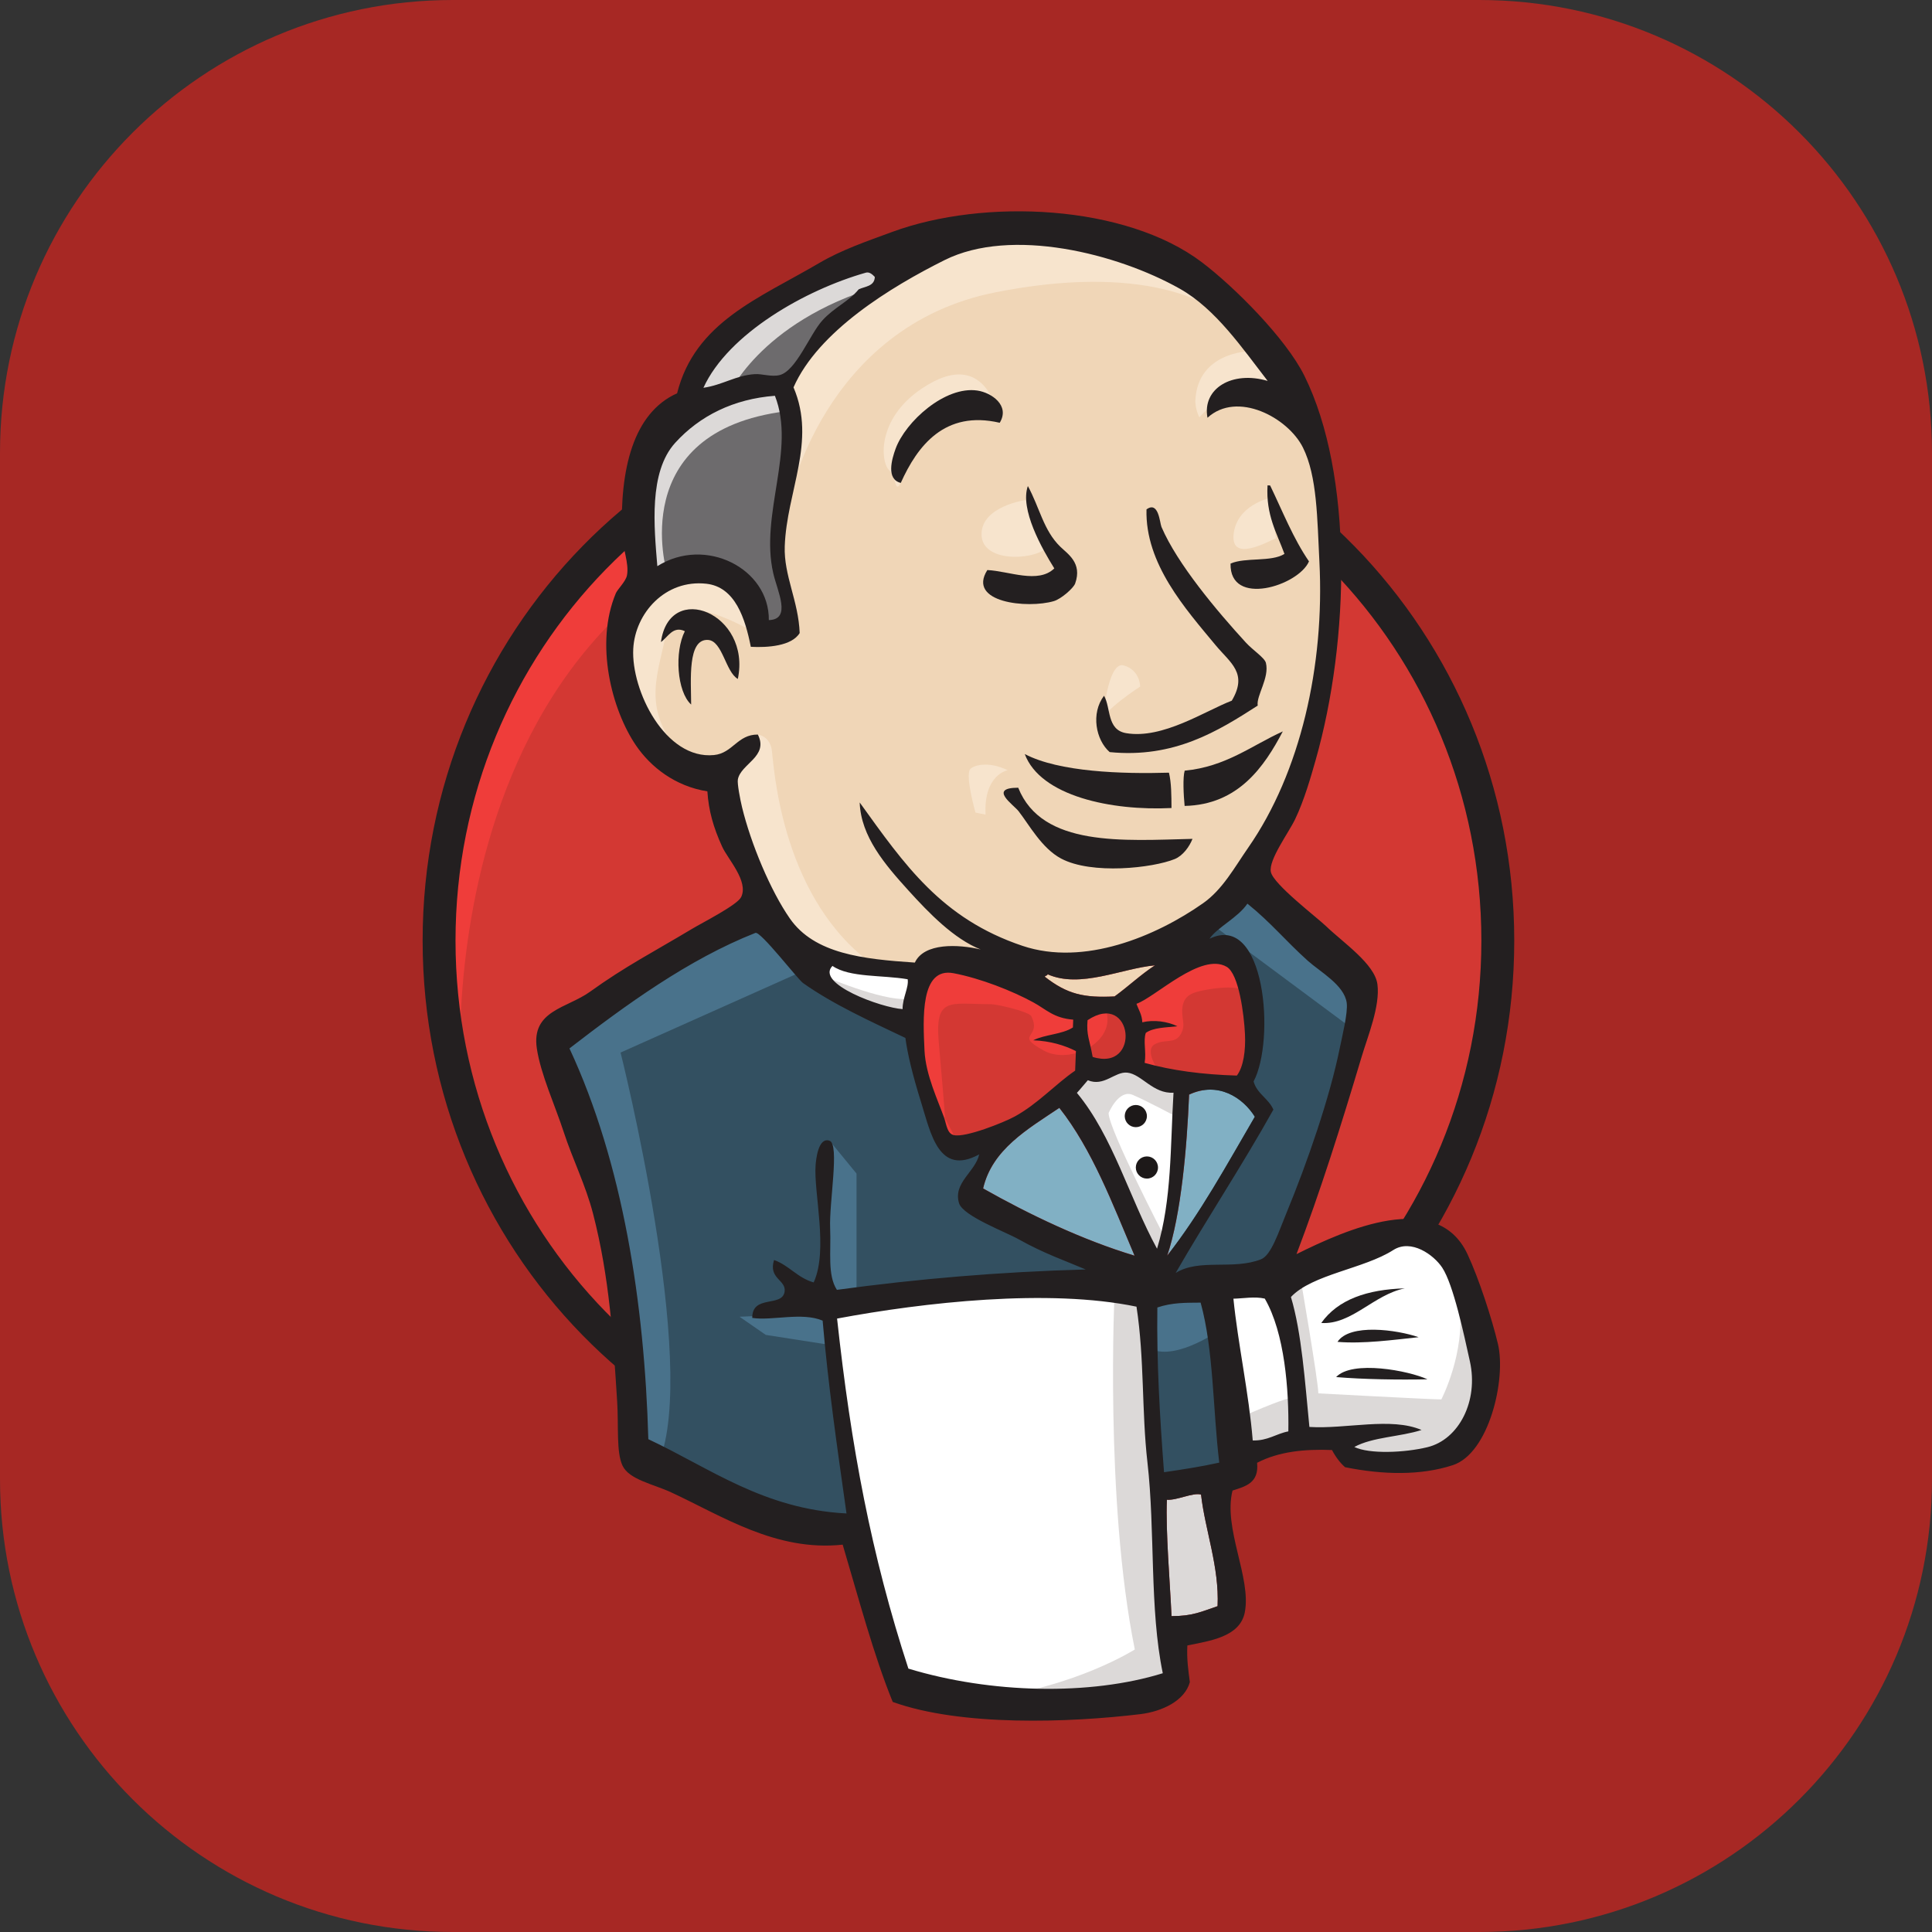 <svg width="256" height="256" viewBox="0 0 256 256" fill="none" xmlns="http://www.w3.org/2000/svg">
<rect x="0" y="0" width="256" height="256" fill="#333333" stroke="none"/>
<g clip-path="url(#clip0_248_1973)">
<path d="M196 0H60C26.863 0 0 26.863 0 60V196C0 229.137 26.863 256 60 256H196C229.137 256 256 229.137 256 196V60C256 26.863 229.137 0 196 0Z" fill="#A72824"/>
<path fill-rule="evenodd" clip-rule="evenodd" d="M198.468 124.375C198.468 163.999 167.063 196.122 128.323 196.122C89.584 196.122 58.179 163.999 58.179 124.375C58.179 84.749 89.584 52.626 128.323 52.626C167.063 52.626 198.468 84.749 198.468 124.375Z" fill="#D33833"/>
<path d="M61.038 142.144C61.038 142.144 55.96 67.323 124.903 65.185L120.092 57.169L82.683 69.728L71.994 82.02L62.641 99.924L57.296 120.767L58.9 134.662" fill="#EF3D3A"/>
<path d="M80.281 75.43C67.974 88.022 60.358 105.409 60.358 124.643C60.358 143.873 67.974 161.261 80.281 173.852C92.594 186.441 109.563 194.21 128.322 194.21C147.083 194.21 164.053 186.441 176.365 173.852C188.671 161.261 196.289 143.873 196.289 124.643C196.289 105.409 188.671 88.022 176.365 75.43C164.053 62.842 147.083 55.074 128.322 55.072C109.563 55.074 92.594 62.842 80.281 75.43ZM77.165 176.897C64.086 163.521 56 145.034 56 124.643C56 104.247 64.086 85.763 77.165 72.386C90.242 59.006 108.343 50.713 128.322 50.716C148.303 50.713 166.405 59.006 179.479 72.386C192.56 85.763 200.647 104.249 200.646 124.643C200.647 145.034 192.56 163.521 179.479 176.897C166.405 190.275 148.303 198.568 128.322 198.568C108.343 198.568 90.242 190.275 77.165 176.897Z" fill="#231F20"/>
<path fill-rule="evenodd" clip-rule="evenodd" d="M157.851 124.773L147.161 126.376L132.731 127.979L123.378 128.245L114.294 127.979L107.346 125.841L101.199 119.161L96.389 105.533L95.321 102.593L88.907 100.456L85.166 94.309L82.494 85.491L85.434 77.742L92.381 75.337L97.993 78.01L100.666 83.888L103.872 83.353L104.941 82.018L103.872 75.871L103.604 68.122L105.208 57.434L105.145 51.328L110.018 43.538L118.569 37.392L133.533 30.979L150.1 33.384L164.53 43.805L171.211 54.494L175.486 62.243L176.555 81.483L173.348 98.051L167.469 112.747L161.858 120.497" fill="#F0D6B7"/>
<path fill-rule="evenodd" clip-rule="evenodd" d="M148.765 171L110.552 172.604V179.017L113.759 201.463L112.156 203.334L85.434 194.248L83.563 191.042L80.891 160.847L74.746 142.676L73.409 138.4L94.786 123.703L101.467 121.031L107.346 128.246L112.423 132.789L118.302 134.66L120.974 135.461L124.18 149.356L126.586 152.296L132.731 150.158L128.455 158.442L151.704 169.398L148.765 171Z" fill="#335061"/>
<path fill-rule="evenodd" clip-rule="evenodd" d="M85.434 77.742L92.381 75.337L97.993 78.01L100.666 83.888L103.872 83.354L104.674 80.147L103.071 74.002L104.674 59.304L103.337 51.288L108.147 45.676L118.569 37.392L115.63 33.384L100.932 40.599L94.786 45.409L91.312 52.891L85.968 60.106L84.365 68.657L85.434 77.742Z" fill="#6D6B6D"/>
<path fill-rule="evenodd" clip-rule="evenodd" d="M96.39 52.624C96.39 52.624 100.398 42.737 116.431 37.927C132.464 33.117 117.232 34.453 117.232 34.453L99.864 41.133L93.183 47.814L90.244 53.158L96.39 52.624Z" fill="#DCD9D8"/>
<path fill-rule="evenodd" clip-rule="evenodd" d="M88.373 75.872C88.373 75.872 82.761 57.166 104.139 54.494L103.337 51.288L88.641 54.762L84.365 68.657L85.434 77.742L88.373 75.872Z" fill="#DCD9D8"/>
<path fill-rule="evenodd" clip-rule="evenodd" d="M96.924 100.723L100.422 97.332C100.422 97.332 102.002 97.516 102.268 99.386C102.535 101.258 103.337 118.092 114.827 127.178C115.876 128.007 106.277 125.841 106.277 125.841L97.725 112.48" fill="#F7E4CD"/>
<path fill-rule="evenodd" clip-rule="evenodd" d="M146.094 95.646C146.094 95.646 146.717 87.546 148.898 88.169C151.079 88.792 151.079 90.973 151.079 90.973C151.079 90.973 145.781 94.4 146.094 95.646Z" fill="#F7E4CD"/>
<path d="M168.272 65.985C168.272 65.985 163.867 66.915 163.461 70.795C163.055 74.676 168.272 71.596 169.073 71.329" fill="#F7E4CD"/>
<path d="M135.938 66.252C135.938 66.252 130.059 67.054 130.059 70.795C130.059 74.536 136.74 74.269 138.61 72.666" fill="#F7E4CD"/>
<path fill-rule="evenodd" clip-rule="evenodd" d="M99.596 83.621C99.596 83.621 89.441 77.475 88.373 83.354C87.304 89.233 84.898 93.509 89.976 99.654L86.502 98.586L83.296 90.302L82.227 82.285L88.373 75.872L95.32 76.406L99.329 79.613L99.596 83.621Z" fill="#F7E4CD"/>
<path fill-rule="evenodd" clip-rule="evenodd" d="M104.406 66.786C104.406 66.786 108.948 43.272 131.93 38.729C150.85 34.989 160.788 39.53 164.53 43.805C164.53 43.805 147.695 23.765 131.662 29.91C115.63 36.057 103.872 47.28 104.139 54.494C104.594 66.782 104.406 66.786 104.406 66.786Z" fill="#F7E4CD"/>
<path fill-rule="evenodd" clip-rule="evenodd" d="M166.401 46.477C166.401 46.477 158.652 46.211 158.384 53.158C158.384 53.158 158.384 54.227 158.919 55.296C158.919 55.296 165.065 48.348 168.806 52.089" fill="#F7E4CD"/>
<path fill-rule="evenodd" clip-rule="evenodd" d="M132.468 56.019C132.468 56.019 131.135 45.355 122.043 51.555C116.164 55.563 116.699 61.175 117.767 62.243C118.836 63.313 118.545 65.465 119.359 63.988C120.172 62.51 119.905 57.7 122.844 56.365C125.783 55.029 130.602 53.536 132.468 56.019Z" fill="#F7E4CD"/>
<path fill-rule="evenodd" clip-rule="evenodd" d="M107.346 128.246L82.228 139.469C82.228 139.469 92.649 180.888 87.304 193.715L83.563 192.379L83.296 176.613L76.349 146.685L73.409 138.4L99.596 120.765L107.346 128.246Z" fill="#49728B"/>
<path fill-rule="evenodd" clip-rule="evenodd" d="M109.928 151.155L113.492 155.503V171.535H109.216C109.216 171.535 108.682 160.313 108.682 158.976C108.682 157.64 109.216 152.83 109.216 152.83" fill="#49728B"/>
<path fill-rule="evenodd" clip-rule="evenodd" d="M110.018 173.94L97.993 174.475L101.467 176.88L110.018 178.215" fill="#49728B"/>
<path fill-rule="evenodd" clip-rule="evenodd" d="M151.17 171.269L161.056 171.001L163.462 195.586L153.307 196.921L151.17 171.269Z" fill="#335061"/>
<path fill-rule="evenodd" clip-rule="evenodd" d="M153.841 171.268L168.806 170.467C168.806 170.467 174.952 154.968 174.952 154.167C174.952 153.365 180.296 131.72 180.296 131.72L168.271 119.161L165.867 117.023L159.453 123.437V148.288L153.841 171.268Z" fill="#335061"/>
<path fill-rule="evenodd" clip-rule="evenodd" d="M160.521 169.397L151.17 171.268L152.506 178.751C155.979 180.355 161.858 176.079 161.858 176.079" fill="#49728B"/>
<path fill-rule="evenodd" clip-rule="evenodd" d="M160.789 122.635L179.495 136.53L180.029 130.117L165.867 117.023L160.789 122.635Z" fill="#49728B"/>
<path fill-rule="evenodd" clip-rule="evenodd" d="M119.291 223.912L113.759 201.463L111.007 184.898L110.552 172.604L135.592 171.27L151.17 171.268L149.753 199.328L152.158 220.973L151.891 224.981L131.583 226.585L119.291 223.912Z" fill="white"/>
<path fill-rule="evenodd" clip-rule="evenodd" d="M147.695 171.001C147.695 171.001 146.36 198.792 150.369 218.565C150.369 218.565 142.352 223.643 130.594 224.979L153.04 224.177L155.712 222.574L152.506 178.751L151.704 169.397" fill="#DCD9D8"/>
<path fill-rule="evenodd" clip-rule="evenodd" d="M163.917 193.45L174.339 190.51L194.112 189.442L197.051 180.357L191.707 164.59L185.562 163.789L177.01 166.461L168.806 170.467L164.451 169.668L161.056 171.001" fill="white"/>
<path fill-rule="evenodd" clip-rule="evenodd" d="M163.729 188.103C163.729 188.103 170.676 184.897 171.745 185.164L168.806 170.467L172.28 169.131C172.28 169.131 174.685 183.026 174.685 184.629C174.685 184.629 189.649 185.431 190.984 185.431C190.984 185.431 194.191 179.285 193.389 172.871L196.329 181.423L196.596 186.232L192.321 192.646L187.511 193.715L179.495 193.448L176.823 189.974L167.469 191.31L164.53 192.379" fill="#DCD9D8"/>
<path d="M153.228 169.133L147.349 154.169L141.203 145.35C141.203 145.35 142.539 141.609 144.41 141.609C146.281 141.609 150.556 141.609 150.556 141.609L156.434 143.747L155.9 153.634L153.228 169.133Z" fill="white"/>
<path fill-rule="evenodd" clip-rule="evenodd" d="M154.376 164.053C154.376 164.053 146.894 149.624 146.894 147.486C146.894 147.486 148.23 144.28 150.1 145.081C151.971 145.882 155.98 148.02 155.98 148.02V142.943L146.894 141.072L140.748 141.874L151.17 166.458L153.307 166.726" fill="#DCD9D8"/>
<path d="M121.696 128.784L114.294 127.979L107.346 125.841V128.245L110.74 131.989L121.429 136.799" fill="white"/>
<path fill-rule="evenodd" clip-rule="evenodd" d="M109.752 129.585C109.752 129.585 118.036 133.059 120.708 132.257L120.974 135.461L113.493 133.861L108.949 130.654L109.752 129.585Z" fill="#DCD9D8"/>
<path fill-rule="evenodd" clip-rule="evenodd" d="M163.888 142.519C159.354 142.386 155.257 141.848 151.671 140.836C151.914 139.365 151.458 137.923 151.824 136.863C152.825 136.144 154.499 136.155 156.011 135.986C154.704 135.344 152.869 135.089 151.36 135.461C151.325 134.44 150.868 133.808 150.59 133.009C153.139 132.099 159.158 126.134 162.542 128.109C164.156 129.049 164.841 134.415 164.966 137.024C165.07 139.189 164.769 141.372 163.888 142.519Z" fill="#D33833"/>
<path d="M163.888 142.519C159.354 142.386 155.257 141.848 151.671 140.836C151.914 139.365 151.458 137.923 151.824 136.863C152.825 136.144 154.499 136.155 156.011 135.986C154.704 135.344 152.869 135.089 151.36 135.461C151.325 134.44 150.868 133.808 150.59 133.009C153.139 132.099 159.158 126.134 162.542 128.109C164.156 129.049 164.841 134.415 164.966 137.024C165.07 139.189 164.769 141.372 163.888 142.519Z" stroke="#D33833" stroke-width="2.5"/>
<path fill-rule="evenodd" clip-rule="evenodd" d="M142.206 135.107C142.194 135.451 142.179 135.796 142.166 136.142C140.75 137.072 138.464 137.06 136.91 137.843C139.201 137.943 141.004 138.494 142.564 139.271C142.53 140.136 142.497 140.999 142.463 141.863C139.868 143.639 137.498 146.286 134.442 147.951C132.997 148.739 127.928 150.767 126.391 150.408C125.521 150.206 125.443 149.127 125.096 148.11C124.354 145.931 122.65 142.465 122.501 139.186C122.312 135.044 121.893 128.104 126.356 128.957C129.957 129.644 134.145 131.303 136.932 132.825C138.636 133.757 139.622 134.908 142.206 135.107Z" fill="#D33833"/>
<path d="M142.206 135.107C142.194 135.451 142.179 135.796 142.166 136.142C140.75 137.072 138.464 137.06 136.91 137.843C139.201 137.943 141.004 138.494 142.564 139.271C142.53 140.136 142.497 140.999 142.463 141.863C139.868 143.639 137.498 146.286 134.442 147.951C132.997 148.739 127.928 150.767 126.391 150.408C125.521 150.206 125.443 149.127 125.096 148.11C124.354 145.931 122.65 142.465 122.501 139.186C122.312 135.044 121.893 128.104 126.356 128.957C129.957 129.644 134.145 131.303 136.932 132.825C138.636 133.757 139.622 134.908 142.206 135.107Z" stroke="#D33833" stroke-width="2.5"/>
<path fill-rule="evenodd" clip-rule="evenodd" d="M144.783 140.049C144.387 137.793 143.93 137.15 144.107 135.181C150.122 131.17 151.252 142.071 144.783 140.049Z" fill="#D33833"/>
<path d="M144.783 140.049C144.387 137.793 143.93 137.15 144.107 135.181C150.122 131.17 151.252 142.071 144.783 140.049Z" stroke="#D33833" stroke-width="2.5"/>
<path fill-rule="evenodd" clip-rule="evenodd" d="M153.495 141.877C153.495 141.877 151.623 139.204 152.96 138.403C154.296 137.601 155.633 138.404 156.434 137.067C157.236 135.731 156.434 134.929 156.701 133.326C156.967 131.723 158.305 131.455 159.641 131.188C160.976 130.921 164.718 130.386 165.252 131.723L163.649 126.913L160.442 125.844L150.287 131.723L149.753 134.662V140.541" fill="#EF3D3A"/>
<path fill-rule="evenodd" clip-rule="evenodd" d="M125.437 150.696C125.116 146.525 124.777 142.361 124.399 138.194C123.832 131.973 125.892 133.059 131.285 133.059C132.108 133.059 136.356 134.041 136.66 134.662C138.117 137.639 134.223 136.977 138.339 139.222C141.813 141.116 147.951 138.072 146.547 133.861C145.762 132.925 142.454 133.569 141.267 132.954C139.18 131.872 137.093 130.79 135.006 129.707C132.349 128.329 126.21 126.32 123.379 128.245C116.204 133.126 123.831 145.318 126.392 150.409" fill="#EF3D3A"/>
<path fill-rule="evenodd" clip-rule="evenodd" d="M132.468 56.02C125.185 54.323 121.566 59.068 119.358 63.988C117.387 63.51 118.172 60.83 118.67 59.464C119.974 55.879 125.227 51.106 129.52 51.753C131.367 52.032 133.867 53.721 132.468 56.02Z" fill="#231F20"/>
<path fill-rule="evenodd" clip-rule="evenodd" d="M167.955 64.314C168.07 64.318 168.186 64.322 168.3 64.327C169.947 67.746 171.37 71.368 173.447 74.386C172.055 77.626 162.914 80.492 163.055 74.676C165.032 73.811 168.446 74.499 170.198 73.395C169.184 70.615 167.722 68.247 167.955 64.314Z" fill="#231F20"/>
<path fill-rule="evenodd" clip-rule="evenodd" d="M136.197 64.402C137.759 67.265 138.267 70.273 140.487 72.436C141.486 73.41 143.43 74.598 142.467 77.307C142.242 77.945 140.596 79.37 139.645 79.65C136.176 80.674 128.089 79.861 130.827 75.535C133.698 75.669 137.556 77.399 139.701 75.315C138.053 72.682 135.116 67.472 136.197 64.402Z" fill="#231F20"/>
<path fill-rule="evenodd" clip-rule="evenodd" d="M166.652 93.498C161.427 96.854 155.601 100.504 147.039 99.657C145.209 98.067 144.512 94.528 146.29 92.19C147.214 93.78 146.633 96.706 149.211 97.146C154.069 97.977 159.724 94.174 163.217 92.845C165.384 89.192 163.031 87.848 161.079 85.497C157.083 80.68 151.722 74.709 151.917 67.498C153.532 66.326 153.672 69.285 153.903 69.824C155.99 74.707 161.242 80.953 165.074 85.133C166.016 86.162 167.565 87.15 167.738 87.831C168.235 89.81 166.444 92.181 166.652 93.498Z" fill="#231F20"/>
<path fill-rule="evenodd" clip-rule="evenodd" d="M97.767 89.964C96.13 89.029 95.74 84.912 93.817 84.795C91.069 84.628 91.57 90.136 91.581 93.357C89.69 91.64 89.357 86.353 90.747 83.638C89.163 82.86 88.456 84.496 87.578 85.072C88.707 76.871 99.574 81.268 97.767 89.964Z" fill="#231F20"/>
<path fill-rule="evenodd" clip-rule="evenodd" d="M169.979 96.913C167.547 101.542 164.106 106.641 156.969 106.789C156.824 105.294 156.713 103.019 156.977 102.118C162.433 101.594 165.802 98.817 169.979 96.913Z" fill="#231F20"/>
<path fill-rule="evenodd" clip-rule="evenodd" d="M135.786 99.914C140.338 102.308 148.704 102.565 154.891 102.384C155.223 103.739 155.215 105.414 155.228 107.067C147.274 107.464 137.871 105.496 135.786 99.914Z" fill="#231F20"/>
<path fill-rule="evenodd" clip-rule="evenodd" d="M134.92 104.377C138.069 112.281 148.888 111.371 158.011 111.154C157.61 112.179 156.738 113.392 155.657 113.83C152.733 115.019 144.669 115.922 140.61 113.767C138.037 112.398 136.382 109.306 134.972 107.494C134.291 106.618 130.9 104.382 134.92 104.377Z" fill="#231F20"/>
<path fill-rule="evenodd" clip-rule="evenodd" d="M166.272 147.973C162.578 154.3 159.044 160.798 154.661 166.379C156.498 160.976 157.285 151.934 157.562 145.041C161.406 143.242 164.698 145.446 166.272 147.973Z" fill="#81B0C4"/>
<path fill-rule="evenodd" clip-rule="evenodd" d="M186.15 170.713C182.014 171.54 179.108 175.56 175.074 175.302C177.291 172.177 181.177 170.858 186.15 170.713Z" fill="#231F20"/>
<path fill-rule="evenodd" clip-rule="evenodd" d="M187.974 177.185C184.603 177.541 180.643 178.088 177.225 177.805C178.844 175.333 185.079 176.187 187.974 177.185Z" fill="#231F20"/>
<path fill-rule="evenodd" clip-rule="evenodd" d="M189.143 182.766C185.354 182.848 180.645 182.772 177.044 182.47C179.174 180.182 186.685 181.621 189.143 182.766Z" fill="#231F20"/>
<path fill-rule="evenodd" clip-rule="evenodd" d="M159.144 198.036C159.687 202.794 161.574 207.615 161.337 212.826C159.243 213.532 158.039 214.15 155.233 214.146C155.035 209.718 154.442 202.948 154.62 198.726C155.999 198.818 158.035 197.741 159.144 198.036Z" fill="#DCD9D8"/>
<path fill-rule="evenodd" clip-rule="evenodd" d="M153.036 127.914C151.134 129.156 149.513 130.706 147.686 132.032C143.635 132.232 141.424 131.751 138.447 129.425C138.496 129.238 138.795 129.322 138.806 129.093C143.143 131.026 148.657 128.305 153.036 127.914Z" fill="#F0D6B7"/>
<path fill-rule="evenodd" clip-rule="evenodd" d="M130.268 157.477C131.46 152.313 136.129 149.639 140.369 146.796C144.745 152.35 147.407 159.493 150.338 166.385C143.413 164.298 136.337 160.91 130.268 157.477Z" fill="#81B0C4"/>
<path fill-rule="evenodd" clip-rule="evenodd" d="M154.619 198.726C154.442 202.948 155.035 209.718 155.233 214.146C158.039 214.15 159.243 213.532 161.336 212.825C161.574 207.615 159.687 202.794 159.143 198.036C158.035 197.74 155.999 198.818 154.619 198.726ZM110.917 174.718C112.768 191.732 115.449 206.033 120.366 221.099C131.277 224.412 144.431 224.701 154.075 221.712C152.304 213.208 153.079 202.856 152.043 193.782C151.263 186.962 151.661 180.099 150.592 173.141C138.905 170.71 122.387 172.573 110.917 174.718ZM153.355 173.247C153.256 180.555 153.682 187.762 154.24 195.078C157.046 194.657 158.949 194.376 161.557 193.805C160.71 186.761 160.814 178.836 159.089 172.605C157.097 172.624 155.342 172.582 153.355 173.247ZM167.588 172.07C166.257 171.764 164.706 172.058 163.434 172.083C164.032 178.039 165.483 184.611 165.994 190.864C167.996 190.926 169.065 189.982 170.712 189.665C170.8 184.176 170.232 176.615 167.588 172.07ZM189.139 191.761C193.312 190.747 195.936 185.637 194.769 180.388C193.986 176.861 192.591 170.22 191.098 167.963C189.995 166.294 187.004 164.109 184.616 165.638C180.731 168.126 173.887 168.848 171.055 171.859C172.475 176.589 172.916 183.086 173.502 189.078C178.355 189.381 184.327 187.743 188.363 189.481C185.545 190.394 181.889 190.401 179.454 191.732C181.444 192.692 186.102 192.498 189.139 191.761ZM150.337 166.385C147.407 159.493 144.745 152.351 140.369 146.796C136.129 149.639 131.46 152.314 130.268 157.477C136.337 160.91 143.413 164.298 150.337 166.385ZM157.562 145.041C157.285 151.934 156.498 160.977 154.66 166.379C159.043 160.798 162.578 154.3 166.272 147.974C164.697 145.446 161.406 143.242 157.562 145.041ZM149.372 142.131C147.712 141.953 146.303 144.04 144.144 143.137C143.649 143.685 143.199 144.277 142.695 144.81C147.463 150.557 149.63 158.709 153.313 165.463C155.29 158.976 155.062 151.868 155.497 144.789C152.782 144.961 151.275 142.333 149.372 142.131ZM144.107 135.181C143.929 137.149 144.387 137.793 144.783 140.049C151.252 142.071 150.122 131.17 144.107 135.181ZM136.932 132.826C134.145 131.303 129.957 129.644 126.356 128.957C121.893 128.103 122.311 135.045 122.501 139.186C122.65 142.465 124.354 145.932 125.096 148.111C125.443 149.127 125.521 150.207 126.39 150.409C127.928 150.767 132.997 148.739 134.442 147.952C137.497 146.286 139.868 143.64 142.463 141.864C142.497 140.999 142.53 140.136 142.564 139.272C141.004 138.494 139.201 137.943 136.91 137.843C138.464 137.06 140.75 137.072 142.166 136.142C142.179 135.796 142.194 135.451 142.206 135.108C139.62 134.909 138.636 133.757 136.932 132.826ZM110.306 127.989C107.993 130.338 116.795 133.54 119.598 133.712C119.582 132.226 120.445 130.825 120.272 129.758C116.943 129.174 112.568 129.56 110.306 127.989ZM138.806 129.093C138.795 129.322 138.496 129.238 138.447 129.425C141.424 131.751 143.634 132.232 147.686 132.032C149.513 130.707 151.134 129.156 153.036 127.914C148.657 128.305 143.143 131.026 138.806 129.093ZM164.966 137.024C164.841 134.415 164.156 129.049 162.543 128.109C159.157 126.133 153.139 132.099 150.59 133.01C150.868 133.808 151.325 134.44 151.36 135.461C152.869 135.09 154.704 135.344 156.011 135.986C154.499 136.155 152.825 136.144 151.824 136.863C151.458 137.923 151.914 139.366 151.671 140.836C155.257 141.848 159.354 142.386 163.888 142.519C164.769 141.372 165.07 139.189 164.966 137.024ZM106.411 130.261C105.685 129.743 100.771 123.348 100.097 123.614C91.204 127.121 82.888 133.186 75.457 138.921C82.542 154.124 85.402 172.75 85.907 190.701C94.023 194.498 101.152 199.97 112.166 200.541C110.891 191.525 109.728 183.48 109.004 174.99C106.237 173.823 102.267 175.043 99.677 174.629C99.655 171.507 103.632 173.262 103.964 171.163C104.213 169.576 101.775 169.455 102.569 166.956C104.593 167.692 105.657 169.317 107.816 169.928C109.789 165.612 107.789 157.975 108.073 154.367C108.127 153.69 108.411 150.616 109.928 151.155C111.271 151.632 109.852 159.333 109.999 162.747C110.133 165.893 109.619 168.937 110.892 170.911C121.535 169.462 132.349 168.527 143.864 168.211C141.331 167.123 138.322 166.095 135.022 164.235C133.234 163.227 127.595 161.129 127.079 159.43C126.255 156.723 129.24 155.281 129.75 152.96C124.378 155.89 123.33 150.152 122.059 146.087C120.908 142.405 120.253 139.655 119.97 137.531C115.342 135.325 110.395 133.091 106.411 130.261ZM160.266 124.388C167.675 120.795 169.011 137.816 166.107 143.299C166.556 144.935 168.1 145.56 168.73 147.031C164.595 154.439 160.002 161.353 155.783 168.672C158.921 166.719 163.404 168.323 167.097 166.86C168.448 166.327 169.425 163.237 170.447 160.764C173.258 153.962 176.21 145.386 177.523 138.895C177.82 137.417 178.627 134.194 178.446 132.878C178.123 130.52 174.926 128.774 173.299 127.316C170.303 124.624 168.416 122.255 165.289 119.738C164.023 121.609 161.302 122.866 160.266 124.388ZM89.466 58.678C85.935 62.562 86.674 69.842 87.101 75.02C93.483 71.005 101.954 75.338 101.874 82.166C104.92 82.085 103.013 78.361 102.461 75.961C100.659 68.124 105.496 59.61 102.68 52.443C97.214 52.858 92.724 55.09 89.466 58.678ZM114.729 36.13C106.735 38.396 96.492 44.204 93.207 51.384C95.75 51.015 97.516 49.732 100.025 49.573C100.973 49.512 102.215 49.971 103.305 49.7C105.477 49.161 107.31 44.292 108.948 42.48C110.545 40.711 112.465 39.955 113.779 38.342C114.622 37.935 115.871 37.963 115.918 36.696C115.552 36.304 115.167 36.006 114.729 36.13ZM156.337 38.261C148.04 33.581 133.998 30.059 125.173 34.459C118.053 38.01 108.426 43.884 105.145 51.328C108.211 58.512 104.237 65.094 103.983 72.388C103.848 76.268 105.81 79.656 105.961 83.881C104.911 85.612 101.706 85.825 99.488 85.706C98.741 81.969 97.434 77.768 93.585 77.347C88.139 76.751 84.158 81.258 83.91 85.968C83.618 91.506 88.165 100.686 94.609 100.048C97.099 99.802 97.71 97.307 100.422 97.333C101.893 100.266 98.155 101.187 97.77 103.285C97.67 103.827 98.08 105.945 98.319 106.938C99.489 111.775 102.099 118.034 104.667 121.715C107.927 126.386 114.332 127.09 121.222 127.548C122.453 124.897 126.986 125.115 129.94 125.808C126.399 124.406 123.109 121.007 120.381 117.999C117.248 114.546 114.075 110.843 113.914 106.332C119.834 114.546 124.726 121.718 135.492 125.332C143.638 128.064 153.152 124.079 159.412 119.684C162.009 117.858 163.56 114.958 165.405 112.305C172.314 102.368 175.536 88.186 174.828 74.439C174.536 68.77 174.549 63.12 172.647 59.305C170.659 55.317 163.935 51.749 159.998 55.356C159.269 51.478 163.271 49.08 167.973 50.475C164.62 46.149 161.102 40.95 156.337 38.261ZM171.793 166.179C178.276 162.955 190.39 157.504 194.454 166.191C195.953 169.392 197.713 174.805 198.491 178.11C199.588 182.774 197.3 192.574 192.508 194.14C188.274 195.521 183.335 195.437 178.235 194.413C177.634 193.914 176.966 193.042 176.498 192.135C172.858 191.994 169.448 192.331 166.572 193.828C166.844 196.52 165.023 196.952 163.315 197.507C162.05 202.526 165.848 209.081 164.939 213.657C164.29 216.917 160.279 217.422 157.331 218.032C157.234 219.844 157.46 221.356 157.661 222.889C156.986 225.373 153.962 226.787 151.098 227.134C141.67 228.268 127.358 228.777 118.291 225.516C115.76 219.309 113.768 211.761 111.66 204.675C102.816 205.619 95.664 200.859 88.922 197.74C86.587 196.658 83.358 196.062 82.486 194.204C81.64 192.404 81.986 188.956 81.776 185.7C81.242 177.381 80.785 169.357 78.588 160.839C77.602 157.018 75.883 153.644 74.684 149.961C73.575 146.549 71.638 142.33 71.133 138.926C70.384 133.881 75.135 133.601 78.172 131.415C82.868 128.034 86.553 126.164 91.639 123.114C93.145 122.211 97.687 119.924 98.204 118.87C99.231 116.781 96.441 113.837 95.695 112.2C94.515 109.612 93.9 107.413 93.731 104.859C89.465 104.184 86.231 101.645 84.277 98.783C81.046 94.045 78.805 85.28 81.601 78.612C81.82 78.087 82.914 77.055 83.075 76.248C83.393 74.66 82.476 72.549 82.419 70.86C82.125 62.194 83.885 54.727 89.719 52.114C92.088 42.679 100.564 39.542 108.55 34.853C111.536 33.101 114.826 31.981 118.225 30.73C130.416 26.244 149.122 27.089 159.241 34.741C163.53 37.986 170.389 44.838 172.842 49.799C179.321 62.895 178.861 84.783 174.329 100.714C173.72 102.853 172.837 105.997 171.603 108.566C170.743 110.36 168.07 113.95 168.394 115.535C168.728 117.172 174.49 121.546 175.725 122.738C177.949 124.884 182.176 127.732 182.518 130.44C182.886 133.322 181.249 137.265 180.418 140.046C177.645 149.326 174.939 157.905 171.793 166.179Z" fill="#231F20"/>
<path fill-rule="evenodd" clip-rule="evenodd" d="M128.543 101.936C128.894 101.467 130.828 100.757 133.533 102.06C133.533 102.06 130.326 102.594 130.593 107.94L129.257 107.672C129.257 107.672 127.876 102.825 128.543 101.936Z" fill="#F7E4CD"/>
<path fill-rule="evenodd" clip-rule="evenodd" d="M151.971 147.888C151.971 148.699 151.313 149.356 150.502 149.356C149.69 149.356 149.032 148.699 149.032 147.888C149.032 147.076 149.69 146.417 150.502 146.417C151.313 146.417 151.971 147.076 151.971 147.888Z" fill="#1D1919"/>
<path fill-rule="evenodd" clip-rule="evenodd" d="M153.441 154.702C153.441 155.513 152.783 156.17 151.97 156.17C151.159 156.17 150.501 155.513 150.501 154.702C150.501 153.89 151.159 153.231 151.97 153.231C152.783 153.231 153.441 153.89 153.441 154.702Z" fill="#1D1919"/>
</g>
<defs>
<clipPath id="clip0_248_1973">
<rect width="256" height="256" fill="white"/>
</clipPath>
</defs>
</svg>
